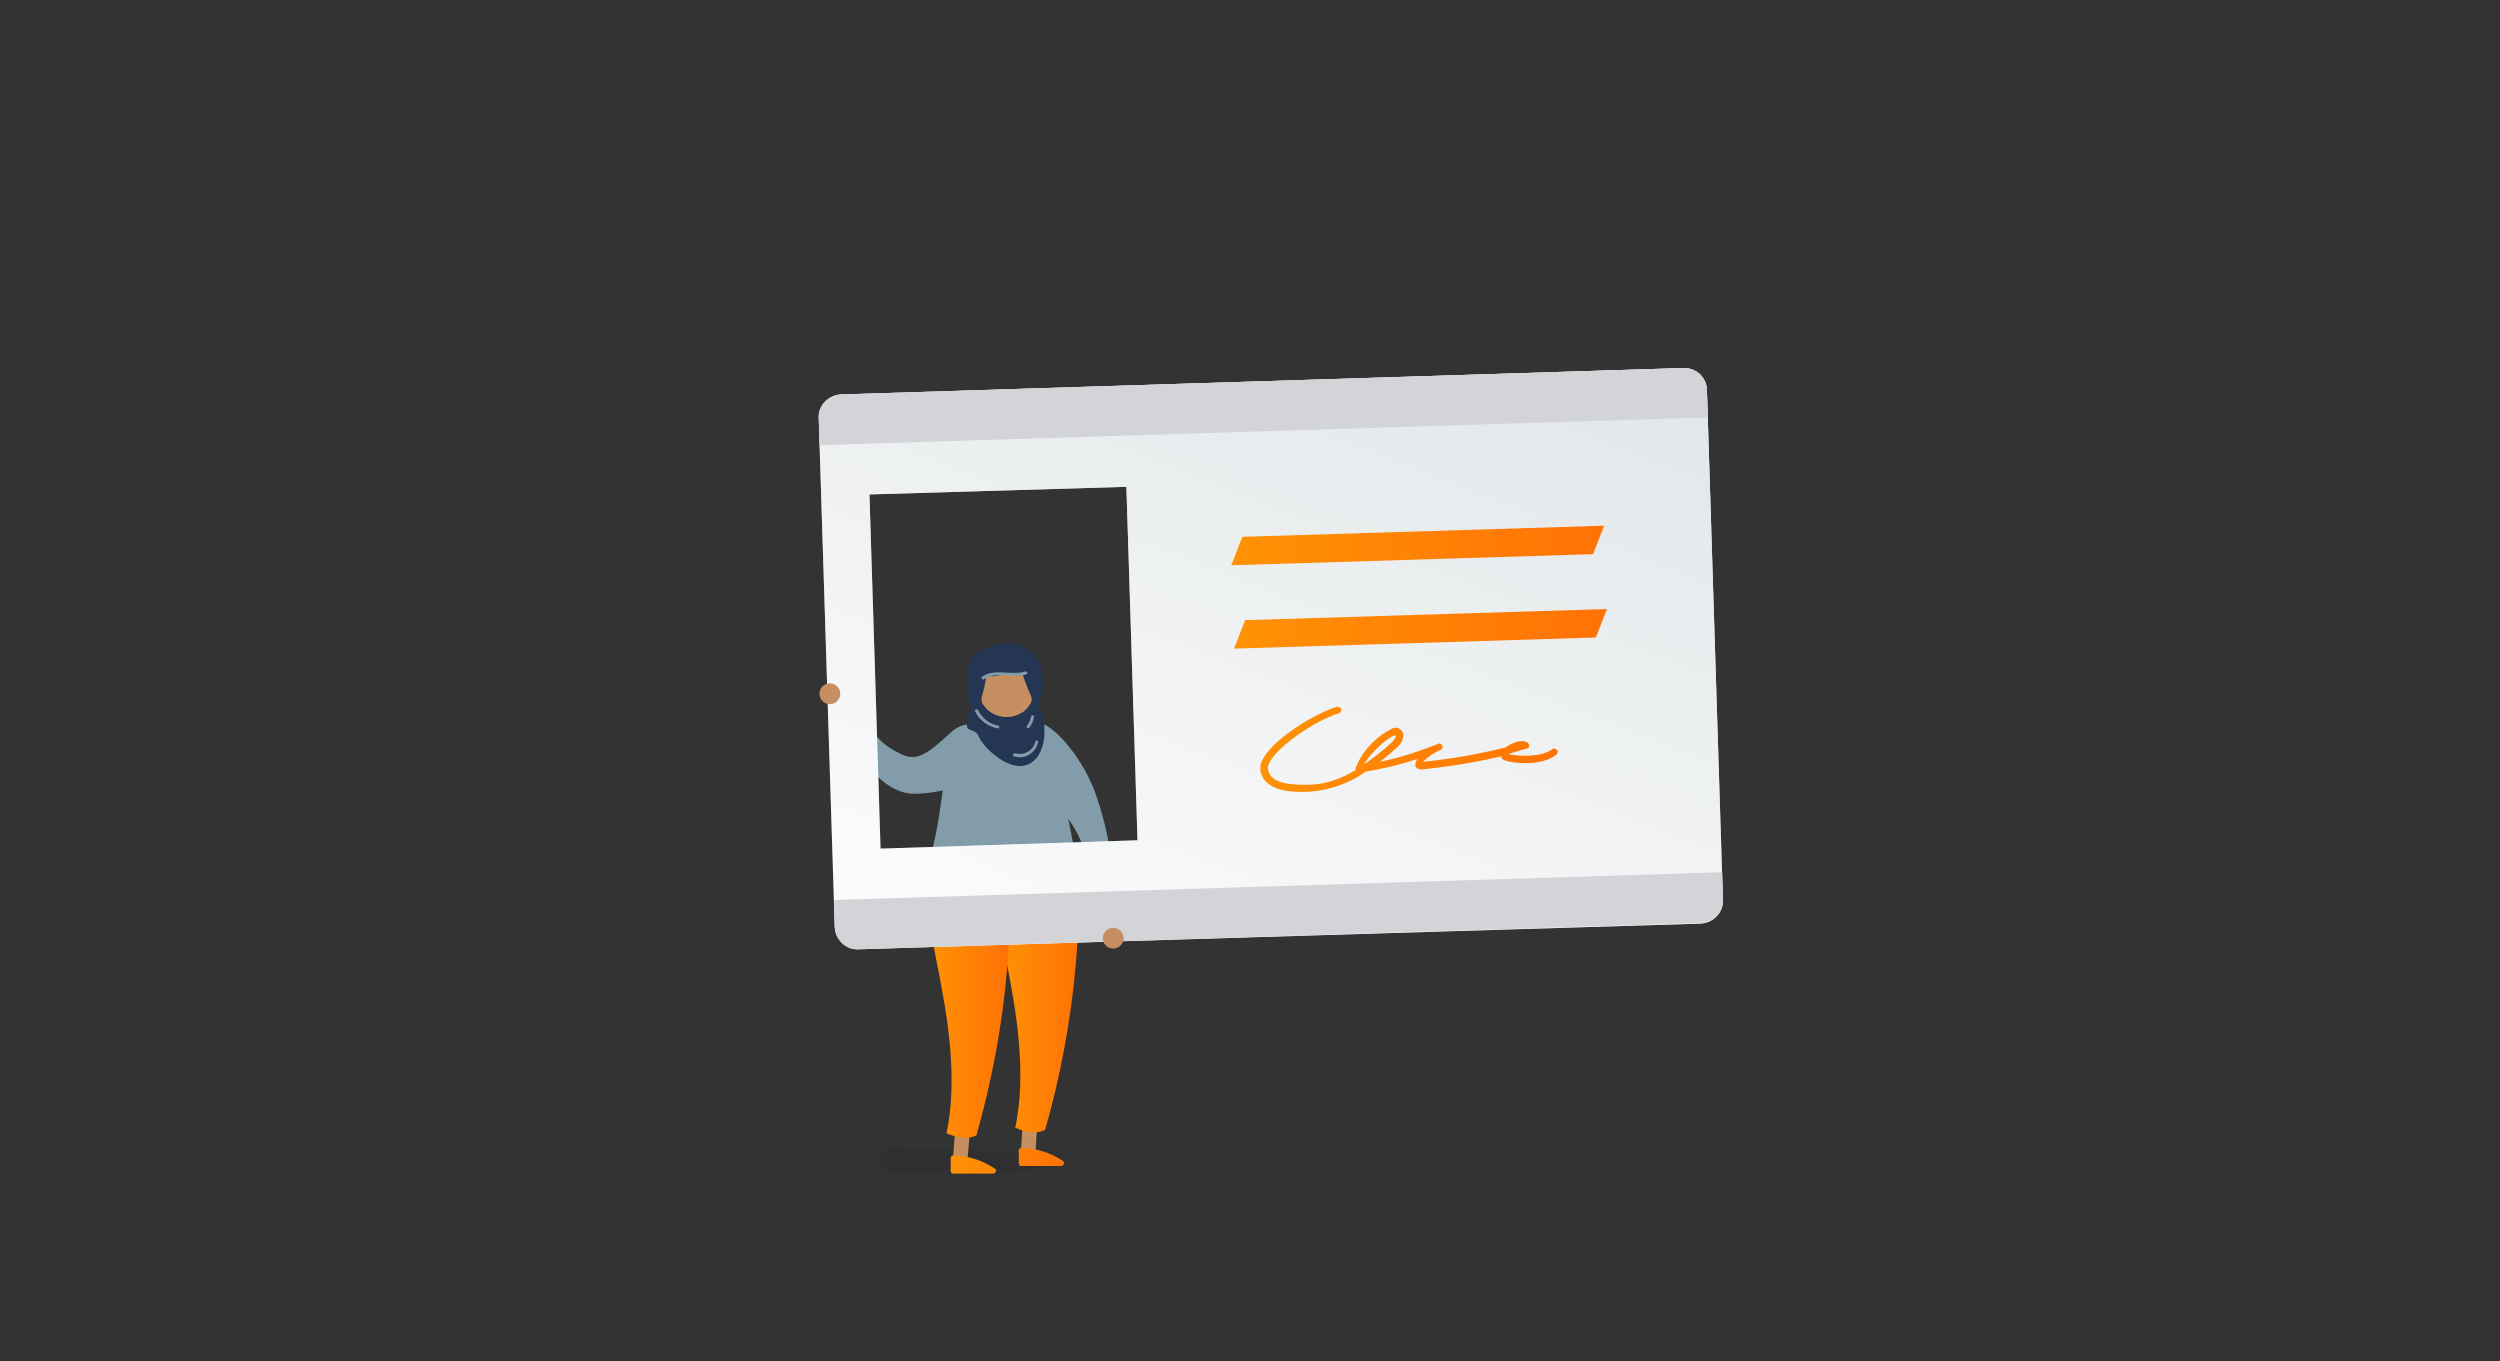 <?xml version="1.0" encoding="utf-8"?>
<!-- Generator: Adobe Illustrator 24.2.3, SVG Export Plug-In . SVG Version: 6.00 Build 0)  -->
<svg version="1.1" id="Layer_1" xmlns="http://www.w3.org/2000/svg" xmlns:xlink="http://www.w3.org/1999/xlink" x="0px" y="0px"
	 viewBox="0 0 360 196" style="enable-background:new 0 0 360 196;" xml:space="preserve">
<rect x="0" y="0" width="360" height="196" fill="#333333" stroke="none"/>
<style type="text/css">
	.st0{fill:none;}
	.st1{fill:url(#SVGID_1_);}
	.st2{fill:#C58F62;}
	.st3{fill:url(#SVGID_2_);}
	.st4{fill:url(#SVGID_3_);}
	.st5{fill:url(#SVGID_4_);}
	.st6{fill:#6F878F;}
	.st7{fill:#829CA9;}
	.st8{fill:#FCD3B9;}
	.st9{fill:#253655;}
	.st10{fill-rule:evenodd;clip-rule:evenodd;fill:#FFFFFF;}
	.st11{fill-rule:evenodd;clip-rule:evenodd;fill:url(#SVGID_5_);}
	.st12{fill-rule:evenodd;clip-rule:evenodd;fill:url(#SVGID_6_);}
	.st13{fill-rule:evenodd;clip-rule:evenodd;fill:#D2D4D7;}
	.st14{fill:url(#SVGID_7_);}
</style>
<path id="frames" class="st0" d="M0,0h360v196H0V0z"/>
<g id="Layer_1_1_">
	
		<linearGradient id="SVGID_1_" gradientUnits="userSpaceOnUse" x1="15328.1" y1="31.19" x2="15357.52" y2="31.19" gradientTransform="matrix(1 0 0 -1 -15204.59 198)">
		<stop  offset="0" style="stop-color:#000000;stop-opacity:0"/>
		<stop  offset="0.15" style="stop-color:#000000;stop-opacity:5.000000e-02"/>
		<stop  offset="1" style="stop-color:#000000;stop-opacity:0.1"/>
	</linearGradient>
	<path class="st1" d="M123.5,164.6c10.2,1.4,29.4,0.8,29.4,3.2l-9.9,1.2l-19.6-0.1"/>
	<path class="st2" d="M149.1,166.1L147,166l0.3-4.8l2.1,0.1L149.1,166.1z"/>
	<linearGradient id="SVGID_2_" gradientUnits="userSpaceOnUse" x1="143.776" y1="139.736" x2="155.217" y2="139.736">
		<stop  offset="0" style="stop-color:#FF9205"/>
		<stop  offset="1" style="stop-color:#FF7205"/>
	</linearGradient>
	<path class="st3" d="M154.9,139c-0.7,8-2.2,16-4.4,23.7c-1.2,0.6-2.6,0.4-4.3-0.3c1.6-7.7,0.3-16.1-1.3-24.1
		c-1.5-7.2-1.1-7.8-0.9-13.4c0-1.4,7.1-11,9-7.9c0.7,1.5,1.1,3,1.3,4.6c0.5,2.7,0.8,5.4,0.9,8.2C155.3,132.9,155.2,135.9,154.9,139
		L154.9,139z"/>
	<path class="st2" d="M139.3,167.2l-2.1-0.2l0.4-4.8l2.1,0.2L139.3,167.2z"/>
	<linearGradient id="SVGID_3_" gradientUnits="userSpaceOnUse" x1="136.919" y1="167.07" x2="153.265" y2="167.07">
		<stop  offset="0" style="stop-color:#FF9205"/>
		<stop  offset="1" style="stop-color:#FF7205"/>
	</linearGradient>
	<path class="st4" d="M143.4,168.7c0.1-0.1,0-0.3-0.1-0.4c-1.8-1.2-3.9-1.9-6.1-1.9c-0.2,0-0.3,0.2-0.3,0.4c0,0,0,0,0,0v1.8
		c0,0.2,0.1,0.4,0.3,0.4h5.8C143.2,169,143.3,168.9,143.4,168.7L143.4,168.7z M153.2,167.6c0.1-0.1,0-0.3-0.1-0.4
		c-1.8-1.2-3.9-1.9-6.1-1.9c-0.2,0-0.3,0.2-0.3,0.4v1.8c0,0.2,0.1,0.4,0.3,0.4h5.8C153.1,167.8,153.2,167.7,153.2,167.6z"/>
	<linearGradient id="SVGID_4_" gradientUnits="userSpaceOnUse" x1="133.862" y1="140.542" x2="145.304" y2="140.542">
		<stop  offset="0" style="stop-color:#FF9205"/>
		<stop  offset="1" style="stop-color:#FF7205"/>
	</linearGradient>
	<path class="st5" d="M145,139.8c-0.7,8-2.2,16-4.4,23.7c-1.2,0.6-2.6,0.4-4.3-0.3c1.6-7.7,0.3-16.1-1.3-24.1
		c-1.5-7.2-1.1-7.7-0.9-13.4c0-1.4,7.1-11,9-7.9c0.7,1.5,1.1,3,1.3,4.6c0.5,2.7,0.8,5.4,0.9,8.2C145.4,133.7,145.3,136.7,145,139.8z
		"/>
	<path class="st6" d="M157.8,132.7c0,1.7-5.8,2.8-13,2.8s-12.3,0.4-13.3-2.3c-0.1-0.2,0.9-0.6,0.9-0.6c0-1.8,6.1-3.4,12.4-3.4
		C149.4,129.3,153.8,130.5,157.8,132.7L157.8,132.7z"/>
	<path class="st7" d="M136.9,105.5c-2.6,2.3-4.5,4.3-6.9,3.2c-3.2-1.5-3.7-2.5-5.9-5.5c-0.2-0.3-0.3,0.3-1.1,0.9
		c-0.6,0.4-1.4,0.3-1.3,0.5c1.5,4.2,5.5,9.7,9.9,9.7s11.2-1.8,10.6-7.2c-0.1-1.5-1.4-2.8-2.9-2.8
		C138.3,104.5,137.5,104.9,136.9,105.5z M146,105.3c-0.8,1.2-0.6,2.8,0.5,3.8c3,2.6,3.6,4,7.1,8.5s3.5,9.9,3.7,9.8
		c1.6-0.8,3.1,0.4,3.1,0.1c-0.3-4.5-1.1-8.9-2.6-13.1c-1.8-5.1-5.7-9.6-7.8-10.2S146.9,103.9,146,105.3L146,105.3z"/>
	<circle class="st8" cx="121.6" cy="104.1" r="1.6"/>
	<circle class="st8" cx="158.9" cy="127.6" r="1.6"/>
	<path class="st7" d="M149.7,105.7l1.7,2.7c2,4,3.7,19.5,6.4,26.3c0,0-6.9-9.1-14.2-5.4c-3.9,2-8.5,6.8-10.8,6.1
		c-0.4-0.1-0.8-0.1-1.3-0.1c-0.4-2.9,1.8-8.3,3-14c1.2-5.2,1.4-10.8,2.3-12.7c0,0,2.6-3.2,3.4-3.1L149.7,105.7z"/>
	<path class="st9" d="M149.5,101.6c0.9-2.2,0.9-4.6-0.1-6.7c-0.9-1.3-2.3-2.1-3.9-2.2c-2-0.1-3.9,0.5-5.4,1.8
		c-1.4,1.2-0.8,5.4-0.3,7l0.1,0.2c-0.6,0.9-0.9,2-0.6,3.1c0.1,0.4,1.3,0.3,1.6,1.2c0.8,1.8,3.9,4.5,6.2,4.3c3.5-0.3,3.9-5.6,2.7-8
		L149.5,101.6z"/>
	<path class="st2" d="M147.3,97.2c-2.2-0.5-3.8,0.3-5.3,0.2c-0.1,0.9-0.3,1.9-0.6,2.8c-0.1,0.4-0.1,0.9,0.2,1.3
		c1.2,1.8,3.7,2.3,5.6,1.1c0.5-0.3,0.9-0.8,1.2-1.3c0.2-0.3,0.2-0.7,0.1-1C148,99.2,147.6,98.2,147.3,97.2z"/>
	<path class="st7" d="M146,108.9c1.4,0.5,2.9-0.3,3.4-1.7c0-0.1,0-0.2,0.1-0.3c0.1-0.3-0.4-0.4-0.4-0.1c-0.3,1.2-1.5,2-2.7,1.7
		c0,0-0.1,0-0.1,0C145.9,108.4,145.7,108.8,146,108.9L146,108.9z M141.7,97.8c1.8-1.2,4.1-0.1,6.1-0.7c0.3-0.1,0.1-0.5-0.2-0.4
		c-2,0.6-4.3-0.5-6.1,0.7C141.2,97.6,141.4,98,141.7,97.8z M148.2,104.8c0.4-0.5,0.6-1,0.7-1.6c0-0.2-0.3-0.3-0.4-0.1
		c-0.1,0.5-0.3,1-0.6,1.4c-0.1,0.1-0.1,0.2,0,0.3C148,104.9,148.1,104.9,148.2,104.8z M140.4,102.4c0.6,1.3,1.8,2.2,3.3,2.5
		c0.1,0,0.2-0.1,0.2-0.2c0-0.1-0.1-0.2-0.1-0.2c-1.3-0.2-2.4-1.1-3-2.3C140.6,102.1,140.3,102.2,140.4,102.4L140.4,102.4z"/>
	<path class="st10" d="M242.4,53l-121.3,3.8c-1.8,0.1-3.3,1.6-3.2,3.4c0,0,0,0,0,0l2.3,73.3c0.1,1.8,1.6,3.3,3.4,3.2l121.3-3.7
		c1.8-0.1,3.3-1.6,3.2-3.4l-2.3-73.3C245.8,54.4,244.3,53,242.4,53C242.5,53,242.5,53,242.4,53L242.4,53z M163.8,121l-37,1.2
		l-1.6-51l37-1.1L163.8,121z"/>
	
		<linearGradient id="SVGID_5_" gradientUnits="userSpaceOnUse" x1="154.583" y1="-19.974" x2="202.093" y2="91.946" gradientTransform="matrix(1 -3.088741e-02 -3.088741e-02 -1 5.9 136.333)">
		<stop  offset="0" style="stop-color:#E2E6E8;stop-opacity:0.1"/>
		<stop  offset="1" style="stop-color:#E2E6E8"/>
	</linearGradient>
	<path class="st11" d="M242.4,53l-121.3,3.8c-1.8,0.1-3.3,1.6-3.2,3.4c0,0,0,0,0,0l2.3,73.3c0.1,1.8,1.6,3.3,3.4,3.2l121.3-3.7
		c1.8-0.1,3.3-1.6,3.2-3.4l-2.3-73.3C245.8,54.4,244.3,53,242.4,53C242.5,53,242.5,53,242.4,53L242.4,53z M163.8,121l-37,1.2
		l-1.6-51l37-1.1L163.8,121z"/>
	<linearGradient id="SVGID_6_" gradientUnits="userSpaceOnUse" x1="177.32" y1="84.53" x2="231.36" y2="84.53">
		<stop  offset="0" style="stop-color:#FF9205"/>
		<stop  offset="1" style="stop-color:#FF7205"/>
	</linearGradient>
	<path class="st12" d="M231.4,87.7l-52.1,1.6l-1.6,4.1l52.1-1.6C229.8,91.8,231.4,87.7,231.4,87.7z M231,75.7l-52.1,1.6l-1.6,4.1
		l52.1-1.6L231,75.7z"/>
	<path class="st13" d="M242.4,53l-121.3,3.8c-1.8,0.1-3.3,1.6-3.2,3.4c0,0,0,0,0,0l0.1,3.9l127.9-4l-0.1-3.9
		C245.8,54.4,244.3,52.9,242.4,53L242.4,53z M248,125.6l-127.9,4l0.1,3.9c0.1,1.8,1.6,3.3,3.4,3.2l121.3-3.8
		c1.8-0.1,3.3-1.6,3.2-3.4L248,125.6z"/>
	<linearGradient id="SVGID_7_" gradientUnits="userSpaceOnUse" x1="181.467" y1="107.886" x2="224.328" y2="107.886">
		<stop  offset="0" style="stop-color:#FF9205"/>
		<stop  offset="1" style="stop-color:#FF7205"/>
	</linearGradient>
	<path class="st14" d="M188.6,114c-1.9,0.1-6.5,0.2-7.1-3c-0.6-3,6.9-7.9,10.9-9.2c0.2-0.1,0.5,0,0.7,0.2c0.1,0.2,0,0.5-0.2,0.7
		c0,0-0.1,0-0.1,0c-4.3,1.4-10.6,6.1-10.2,8.1c0.3,1.7,2.2,2.3,6.1,2.2c2.3-0.1,4.5-0.9,6.5-2.1c0-0.1,0-0.2,0-0.3
		c1-2.5,2.9-4.5,5.3-5.7c0.4-0.2,0.8-0.1,1.1,0.1c0.3,0.2,0.5,0.6,0.5,0.9c-0.1,0.8-0.5,1.4-1.1,1.9c-0.7,0.6-1.5,1.3-2.3,1.9
		c2.9-0.6,5.7-1.5,8.4-2.6c0.2-0.1,0.5,0,0.6,0.3c0,0,0,0,0,0c0.1,0.3,0,0.5-0.3,0.6c0,0,0,0,0,0c-0.9,0.4-1.8,1-2.5,1.7
		c4-0.4,8.1-1.1,12-2.1l0.1-0.1c0.6-0.4,1.9-1.1,2.9-0.6c0.2,0.1,0.3,0.3,0.3,0.5c0,0.2-0.2,0.4-0.4,0.4c-0.8,0.2-1.6,0.5-2.4,0.7
		l-0.1,0.1c1.2,0.3,4.6,0.5,6.2-0.7c0.2-0.2,0.5-0.1,0.7,0.1s0.1,0.5-0.1,0.7c-2.2,1.7-6.4,1.2-7.4,0.8c-0.3-0.1-0.5-0.3-0.5-0.6
		c-3.8,0.9-7.6,1.5-11.4,1.9c-0.8,0-1-0.4-1-0.6c0-0.3,0.1-0.6,0.3-0.9c-2.4,0.8-4.9,1.4-7.4,1.8C194.3,112.8,191.5,113.8,188.6,114
		L188.6,114z M200.9,105.9c-0.6,0-3.3,2.1-4.5,4.2c1.3-0.9,2.6-1.9,3.8-3c0.6-0.5,0.8-0.9,0.8-1.1S201,105.9,200.9,105.9
		L200.9,105.9z"/>
	<circle class="st2" cx="160.3" cy="135.1" r="1.5"/>
	<circle class="st2" cx="119.5" cy="99.9" r="1.5"/>
</g>
</svg>
